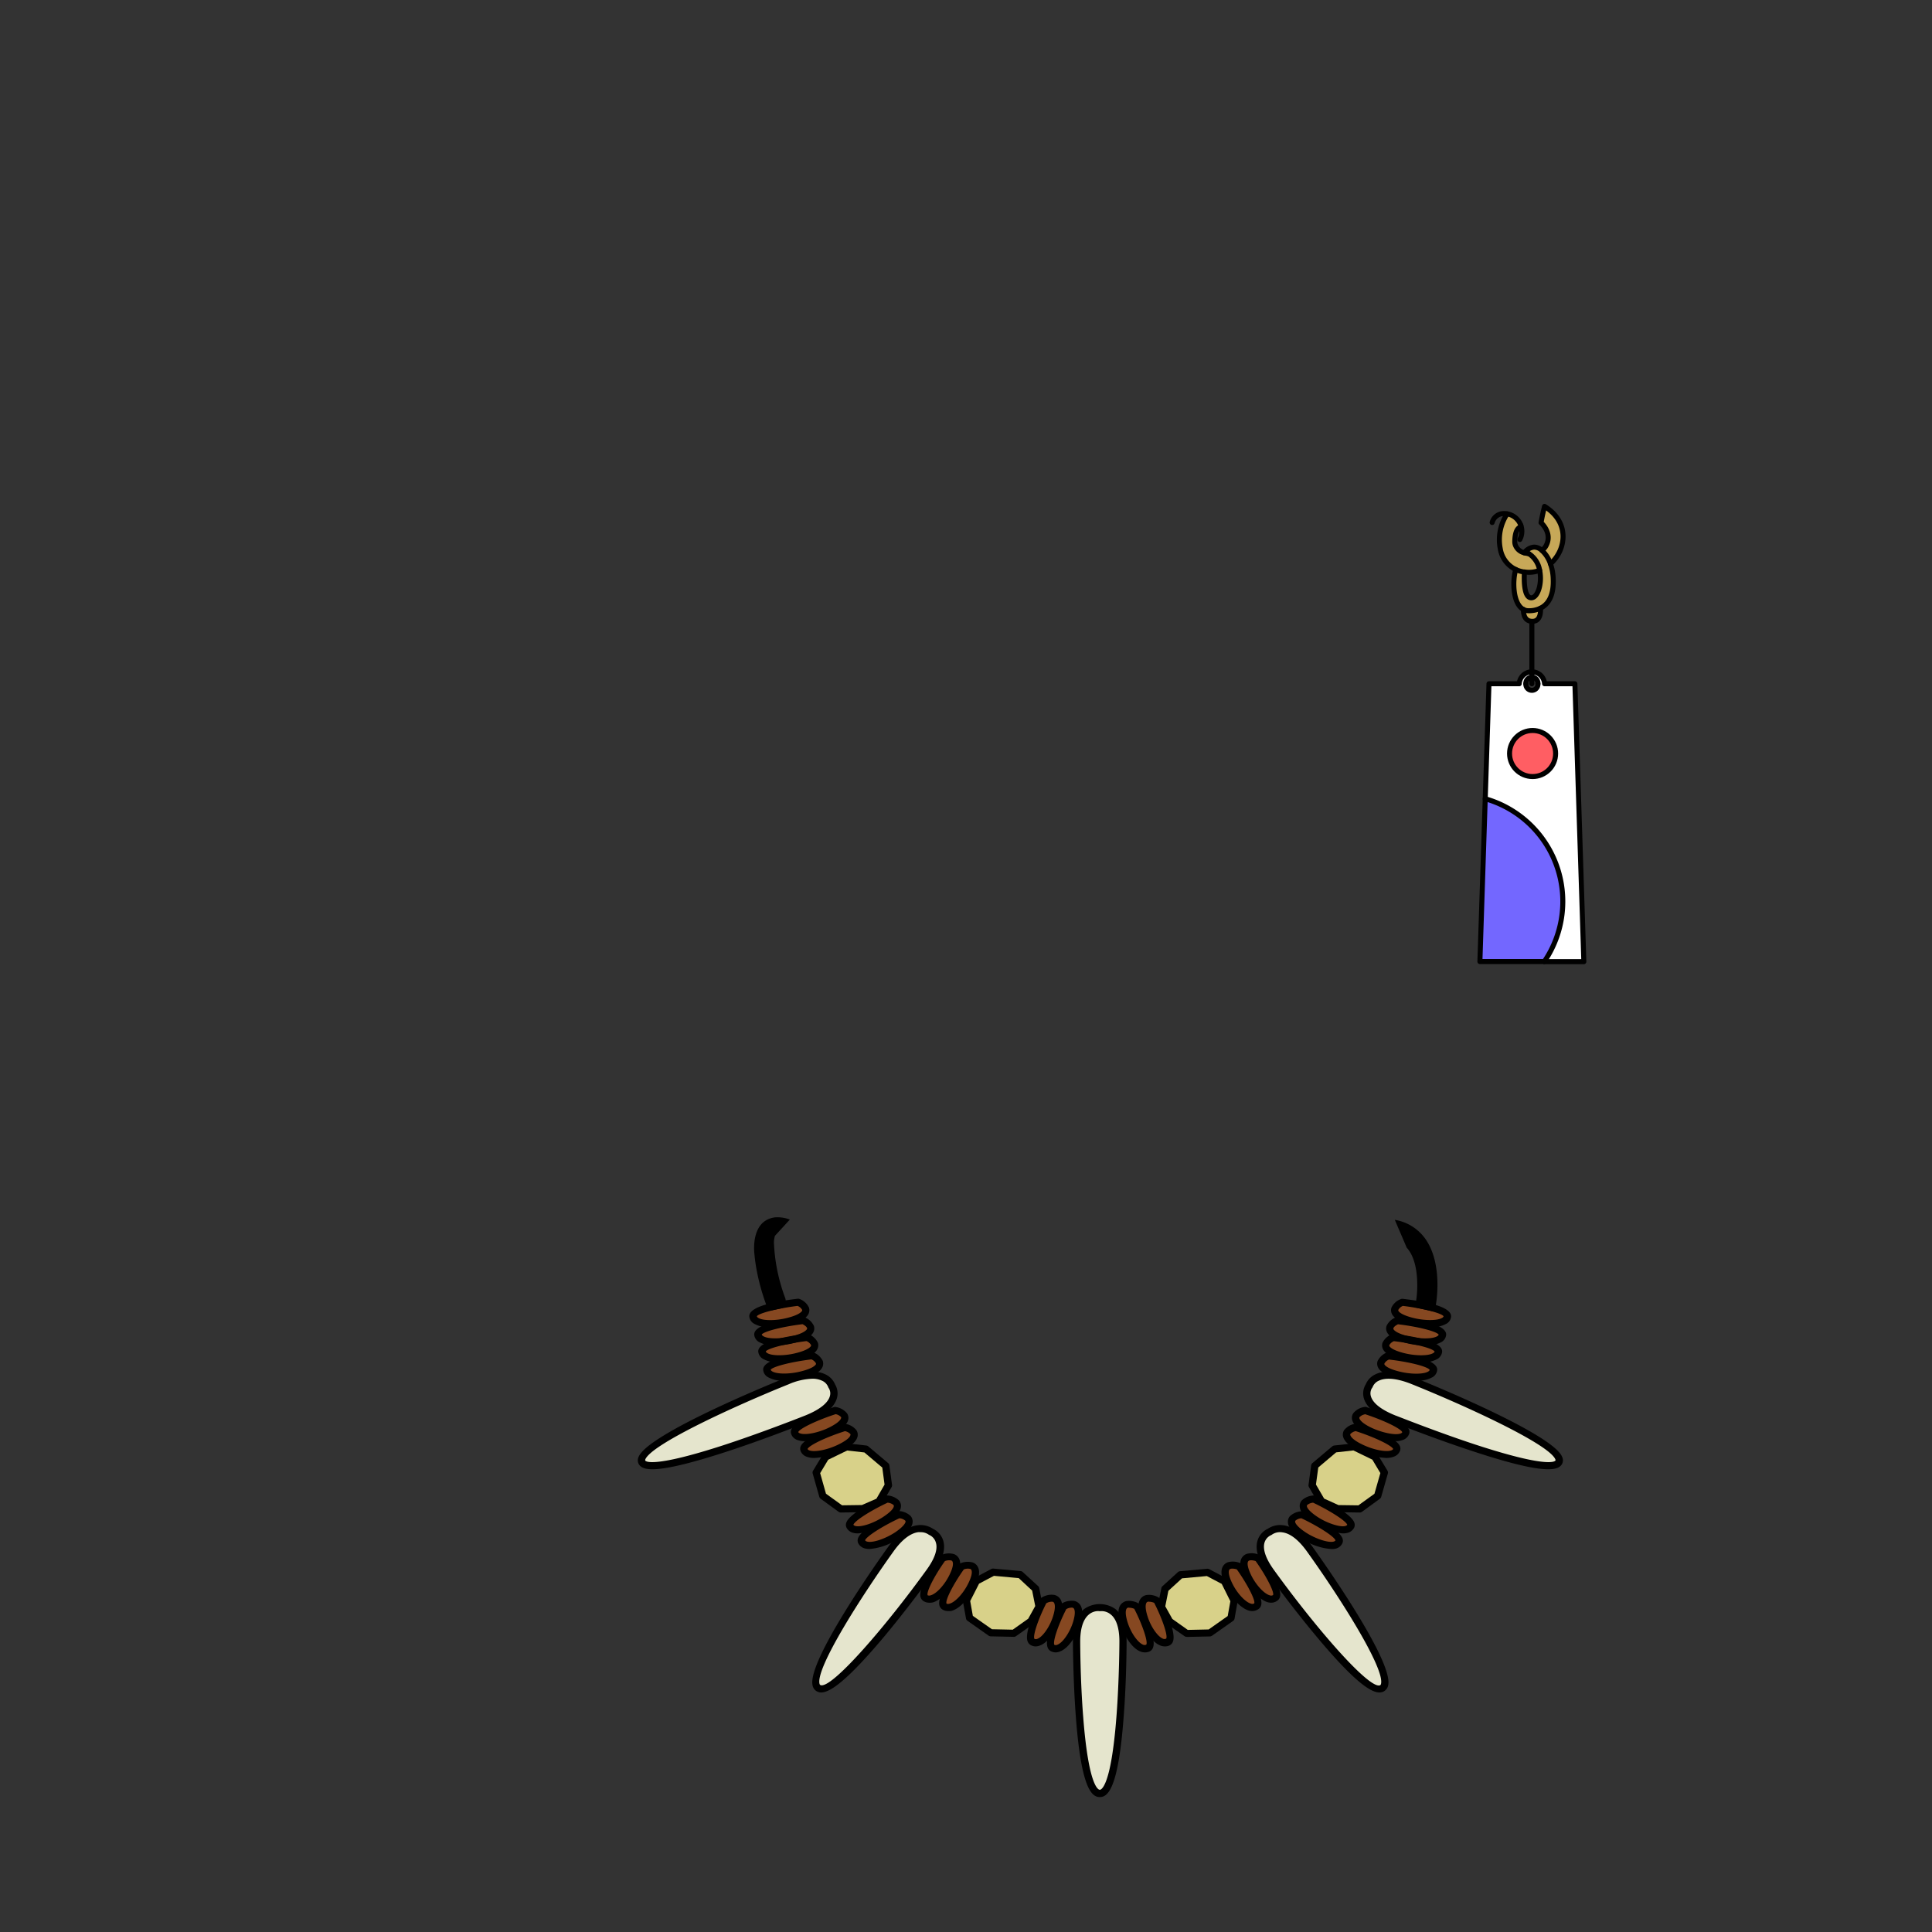 <svg id="jewelries" xmlns="http://www.w3.org/2000/svg" viewBox="0 0 432 432">
  <rect x="0" y="0" width="432" height="432" fill="#333333" stroke="none"/>
  <defs>
    <style>.BUNTAI_WOLF_JEWELRY_WOLF_JEWELRY_20_cls-1{fill:#d8d189;}.BUNTAI_WOLF_JEWELRY_WOLF_JEWELRY_20_cls-2{fill:#e5e5cd;}.BUNTAI_WOLF_JEWELRY_WOLF_JEWELRY_20_cls-3{fill:#864821;}.BUNTAI_WOLF_JEWELRY_WOLF_JEWELRY_20_cls-4{fill:#7367ff;}.BUNTAI_WOLF_JEWELRY_WOLF_JEWELRY_20_cls-5{fill:#ff5e63;}.BUNTAI_WOLF_JEWELRY_WOLF_JEWELRY_20_cls-6{fill:#fff;}.BUNTAI_WOLF_JEWELRY_WOLF_JEWELRY_20_cls-7{fill:none;stroke:#000;stroke-linecap:round;stroke-linejoin:round;stroke-width:1.12px;}.BUNTAI_WOLF_JEWELRY_WOLF_JEWELRY_20_cls-8{fill:#c7a858;}</style>
  </defs>
  <polygon class="BUNTAI_WOLF_JEWELRY_WOLF_JEWELRY_20_cls-1" points="228.1 352.12 222.03 351.57 218.25 353.55 216.09 357.89 216.78 361.78 221.51 365.11 226.71 365.23 230.54 362.51 232.34 359.27 231.54 355.27 228.1 352.12" />
  <polygon class="BUNTAI_WOLF_JEWELRY_WOLF_JEWELRY_20_cls-1" points="193.6 324.02 189.26 323.53 184.59 325.8 182.49 329.27 183.98 334.49 188.03 337.4 192.91 337.33 196.55 335.74 198.64 332.13 198.05 327.75 193.6 324.02" />
  <polygon class="BUNTAI_WOLF_JEWELRY_WOLF_JEWELRY_20_cls-1" points="270.02 351.57 263.95 352.12 260.5 355.27 259.7 359.27 261.5 362.51 265.34 365.23 270.53 365.11 275.26 361.78 275.96 357.89 273.8 353.55 270.02 351.57" />
  <polygon class="BUNTAI_WOLF_JEWELRY_WOLF_JEWELRY_20_cls-1" points="307.46 325.8 302.79 323.53 298.44 324.02 294 327.75 293.41 332.13 295.5 335.74 299.13 337.33 304.02 337.4 308.06 334.49 309.55 329.27 307.46 325.8" />
  <path class="BUNTAI_WOLF_JEWELRY_WOLF_JEWELRY_20_cls-2" d="M245.92,359.47s-5.19-.81-5.19,7.6c0,0,.05,34,5.19,34s5.2-34,5.2-34C251.12,358.66,245.92,359.47,245.92,359.47Z" />
  <path class="BUNTAI_WOLF_JEWELRY_WOLF_JEWELRY_20_cls-2" d="M208.15,342.53s-3.88-3.2-9,3.88c0,0-20.52,28.59-16.19,31.07s24.93-26.05,24.93-26.05C213,344.35,208.15,342.53,208.15,342.53Z" />
  <path class="BUNTAI_WOLF_JEWELRY_WOLF_JEWELRY_20_cls-2" d="M185.93,309.91s-1.3-4.57-9.89-1.13c0,0-34.64,14-32.53,18.15s36.79-9.67,36.79-9.67C188.89,313.81,185.93,309.91,185.93,309.91Z" />
  <path class="BUNTAI_WOLF_JEWELRY_WOLF_JEWELRY_20_cls-2" d="M283.9,342.53s-4.86,1.82.23,8.9c0,0,20.6,28.54,24.93,26.05s-16.19-31.07-16.19-31.07C287.78,339.33,283.9,342.53,283.9,342.53Z" />
  <path class="BUNTAI_WOLF_JEWELRY_WOLF_JEWELRY_20_cls-2" d="M316,308.78c-8.58-3.44-9.88,1.13-9.88,1.13s-3,3.9,5.63,7.35c0,0,34.68,13.87,36.79,9.67S316,308.78,316,308.78Z" />
  <path class="BUNTAI_WOLF_JEWELRY_WOLF_JEWELRY_20_cls-3" d="M213,348.2a3.49,3.49,0,0,0-2.26.22s-5.59,7.78-3.81,8.92,4.7-2,6.07-4.75S214,348.57,213,348.2Z" />
  <path class="BUNTAI_WOLF_JEWELRY_WOLF_JEWELRY_20_cls-3" d="M217.22,350.07a3.49,3.49,0,0,0-2.26.22s-5.59,7.78-3.81,8.92,4.7-2,6.07-4.75S218.18,350.44,217.22,350.07Z" />
  <path class="BUNTAI_WOLF_JEWELRY_WOLF_JEWELRY_20_cls-3" d="M235.55,357.41a3.49,3.49,0,0,0-2.21.48s-4.35,8.4-2.41,9.3,4.36-2.51,5.29-5.44S236.56,357.65,235.55,357.41Z" />
  <path class="BUNTAI_WOLF_JEWELRY_WOLF_JEWELRY_20_cls-3" d="M240,358.75a3.46,3.46,0,0,0-2.21.48s-4.35,8.4-2.41,9.3,4.35-2.51,5.29-5.44S241,359,240,358.75Z" />
  <path class="BUNTAI_WOLF_JEWELRY_WOLF_JEWELRY_20_cls-3" d="M188.74,316.44a3.33,3.33,0,0,0-2-1.06s-9.73,3.14-9.09,5,5.07,1,8.05-.47S189.25,317.25,188.74,316.44Z" />
  <path class="BUNTAI_WOLF_JEWELRY_WOLF_JEWELRY_20_cls-3" d="M190.81,320.21a3.36,3.36,0,0,0-1.95-1.06s-9.73,3.14-9.09,5,5.07,1,8-.47S191.32,321,190.81,320.21Z" />
  <path class="BUNTAI_WOLF_JEWELRY_WOLF_JEWELRY_20_cls-3" d="M200.37,336a3.43,3.43,0,0,0-2.09-.81s-9.16,4.29-8.24,6.07,5.17.37,7.9-1.45S201,336.75,200.37,336Z" />
  <path class="BUNTAI_WOLF_JEWELRY_WOLF_JEWELRY_20_cls-3" d="M200.91,338.68s-9.17,4.29-8.25,6.07,5.17.37,7.91-1.45,3.05-3.07,2.42-3.81A3.41,3.41,0,0,0,200.91,338.68Z" />
  <path class="BUNTAI_WOLF_JEWELRY_WOLF_JEWELRY_20_cls-3" d="M178.37,303.3c3.28-.85,4.06-1.92,3.76-2.82s-1.63-1.41-1.63-1.41-1.29.15-2.94.42c3.19-.84,4-1.9,3.67-2.78s-1.64-1.42-1.64-1.42-10.27,1.17-10.09,3.12c.13,1.53,2.92,1.86,5.69,1.53-2.48.54-4.87,1.3-4.79,2.25C170.58,304.14,175.1,304.15,178.37,303.3Z" />
  <path class="BUNTAI_WOLF_JEWELRY_WOLF_JEWELRY_20_cls-3" d="M183.23,304.57c-.3-.9-1.63-1.41-1.63-1.41s-10.27,1.17-10.1,3.12,4.7,2,8,1.1S183.53,305.46,183.23,304.57Z" />
  <path class="BUNTAI_WOLF_JEWELRY_WOLF_JEWELRY_20_cls-3" d="M176.37,295.44c3.27-.86,4.06-1.93,3.76-2.82s-1.64-1.41-1.64-1.41-10.27,1.17-10.09,3.12S173.1,296.29,176.37,295.44Z" />
  <path class="BUNTAI_WOLF_JEWELRY_WOLF_JEWELRY_20_cls-3" d="M279,348.2c-1,.37-1.38,1.6,0,4.39s4.28,5.88,6.07,4.75-3.81-8.92-3.81-8.92A3.49,3.49,0,0,0,279,348.2Z" />
  <path class="BUNTAI_WOLF_JEWELRY_WOLF_JEWELRY_20_cls-3" d="M274.83,350.07c-1,.37-1.37,1.6,0,4.39s4.28,5.88,6.07,4.75-3.81-8.92-3.81-8.92A3.49,3.49,0,0,0,274.83,350.07Z" />
  <path class="BUNTAI_WOLF_JEWELRY_WOLF_JEWELRY_20_cls-3" d="M256.49,357.41c-1,.24-1.6,1.41-.66,4.34s3.35,6.35,5.29,5.44-2.42-9.3-2.42-9.3A3.46,3.46,0,0,0,256.49,357.41Z" />
  <path class="BUNTAI_WOLF_JEWELRY_WOLF_JEWELRY_20_cls-3" d="M252,358.75c-1,.24-1.6,1.41-.67,4.34s3.35,6.35,5.29,5.44-2.41-9.3-2.41-9.3A3.46,3.46,0,0,0,252,358.75Z" />
  <path class="BUNTAI_WOLF_JEWELRY_WOLF_JEWELRY_20_cls-3" d="M305.25,315.38a3.32,3.32,0,0,0-1.94,1.06c-.51.81,0,2,3,3.48s7.41,2.34,8,.47S305.25,315.38,305.25,315.38Z" />
  <path class="BUNTAI_WOLF_JEWELRY_WOLF_JEWELRY_20_cls-3" d="M303.18,319.15a3.32,3.32,0,0,0-1.94,1.06c-.51.82,0,2,3,3.48s7.41,2.34,8,.47S303.18,319.15,303.18,319.15Z" />
  <path class="BUNTAI_WOLF_JEWELRY_WOLF_JEWELRY_20_cls-3" d="M293.76,335.19a3.41,3.41,0,0,0-2.08.81c-.63.75-.31,2,2.42,3.81s7,3.22,7.91,1.45S293.76,335.19,293.76,335.19Z" />
  <path class="BUNTAI_WOLF_JEWELRY_WOLF_JEWELRY_20_cls-3" d="M291.14,338.68a3.41,3.41,0,0,0-2.08.81c-.64.74-.31,2,2.42,3.81s7,3.22,7.9,1.45S291.14,338.68,291.14,338.68Z" />
  <path class="BUNTAI_WOLF_JEWELRY_WOLF_JEWELRY_20_cls-3" d="M310.45,303.16s-1.33.51-1.64,1.41.49,2,3.76,2.81,7.8.85,8-1.1S310.45,303.16,310.45,303.16Z" />
  <path class="BUNTAI_WOLF_JEWELRY_WOLF_JEWELRY_20_cls-3" d="M313.56,291.21s-1.34.52-1.64,1.41.49,2,3.76,2.82,7.8.84,8-1.11S313.56,291.21,313.56,291.21Z" />
  <path class="BUNTAI_WOLF_JEWELRY_WOLF_JEWELRY_20_cls-3" d="M312.46,295.29s-1.34.52-1.64,1.42.48,1.94,3.66,2.78c-1.64-.27-2.93-.42-2.93-.42s-1.33.52-1.64,1.41.49,2,3.76,2.82,7.8.84,8-1.11c.09-.95-2.31-1.71-4.78-2.25,2.77.33,5.56,0,5.69-1.53C322.72,296.46,312.46,295.29,312.46,295.29Z" />
  <path d="M245.92,401.83c-1.85,0-4.13-2-5.34-17.71-.65-8.43-.67-17-.67-17.05,0-3.45.84-5.9,2.5-7.28a6.06,6.06,0,0,1,7,0c1.66,1.38,2.5,3.83,2.5,7.28,0,.09,0,8.62-.67,17C250.05,399.82,247.77,401.83,245.92,401.83Zm-.37-41.59a3.27,3.27,0,0,0-2.1.79c-1.25,1.05-1.91,3.14-1.91,6,0,.09,0,8.57.67,16.93,1.22,15.79,3.46,16.24,3.71,16.24s2.49-.45,3.71-16.24c.65-8.36.67-16.84.67-16.93,0-2.9-.66-5-1.9-6a3.2,3.2,0,0,0-2.36-.77h-.24A1.91,1.91,0,0,0,245.55,360.24Z" />
  <path d="M183.61,378.44a2.05,2.05,0,0,1-1-.27,1.94,1.94,0,0,1-.92-1.33c-1.22-5.48,15-28.31,16.86-30.89,2.13-3,4.36-4.61,6.62-4.9a5,5,0,0,1,3.44.79,4.33,4.33,0,0,1,2.28,2.59c.62,2-.14,4.51-2.26,7.46-.06.07-5.24,7.24-10.88,14C189.13,376.17,185.49,378.44,183.61,378.44Zm22.2-35.84a3.08,3.08,0,0,0-.51,0c-1.75.24-3.64,1.7-5.45,4.22-7.12,9.92-17.42,26-16.61,29.64a.5.5,0,0,0,.16.3.75.75,0,0,0,.35.08c2.88,0,14.18-13,23.5-25.91,1.78-2.48,2.49-4.57,2-6.05a2.63,2.63,0,0,0-1.44-1.65.8.8,0,0,1-.22-.13A3.07,3.07,0,0,0,205.81,342.6Z" />
  <path d="M145.88,328.53c-2,0-2.76-.56-3.1-1.25a1.76,1.76,0,0,1,0-1.49c2-5.14,29.82-16.47,33-17.74,3.72-1.5,6.66-1.75,8.74-.76a4.28,4.28,0,0,1,2.2,2.26,3.86,3.86,0,0,1,.41,3.1c-.59,2.06-2.76,3.86-6.47,5.34-.09,0-8.8,3.52-17.65,6.43C153.58,327.51,148.58,328.53,145.88,328.53Zm35.7-20.24a14.3,14.3,0,0,0-5.22,1.23c-12.17,4.9-30.76,13.43-32.08,16.84a.4.4,0,0,0,0,.22c0,.08,1.2,1.93,18.19-3.66,8.8-2.91,17.47-6.37,17.56-6.4,4-1.61,5.21-3.22,5.52-4.3a2.21,2.21,0,0,0-.24-1.84.85.85,0,0,1-.13-.25,2.57,2.57,0,0,0-1.44-1.43A4.89,4.89,0,0,0,181.58,308.29Z" />
  <path d="M226.71,366h0l-5.19-.11a.9.9,0,0,1-.46-.15l-4.74-3.34a.76.76,0,0,1-.32-.51l-.7-3.88a.82.82,0,0,1,.07-.49l2.16-4.34a.79.79,0,0,1,.35-.35l3.78-2a.77.77,0,0,1,.47-.09l6.06.55a.81.81,0,0,1,.49.21l3.44,3.15a.78.78,0,0,1,.25.43l.79,4a.75.75,0,0,1-.08.53l-1.8,3.24a.78.78,0,0,1-.24.27l-3.83,2.71A.83.83,0,0,1,226.71,366Zm-4.92-1.7,4.66.1,3.46-2.45,1.57-2.83-.69-3.46-3-2.79-5.54-.51-3.33,1.75L216.94,358l.59,3.31Z" />
  <path d="M188,338.2a.84.84,0,0,1-.49-.16l-4-2.91a.83.83,0,0,1-.31-.43l-1.48-5.22a.79.79,0,0,1,.08-.62l2.09-3.46a.85.85,0,0,1,.34-.31l4.67-2.27a.81.81,0,0,1,.46-.08l4.35.48a.91.91,0,0,1,.44.19l4.44,3.74a.84.84,0,0,1,.28.5l.59,4.38a.77.77,0,0,1-.1.49l-2.09,3.61a.77.77,0,0,1-.38.33l-3.63,1.6a.88.88,0,0,1-.32.07l-4.89.07ZM184.69,334l3.6,2.59,4.44-.06,3.24-1.42,1.82-3.15-.51-3.81-4-3.38-3.85-.43-4.24,2.06-1.8,3Z" />
  <path d="M308.44,378.44c-1.88,0-5.53-2.27-14.1-12.55-5.65-6.76-10.83-13.93-10.88-14-2.12-2.95-2.89-5.46-2.26-7.46a4.3,4.3,0,0,1,2.28-2.59,4.94,4.94,0,0,1,3.43-.79c2.27.29,4.5,1.93,6.63,4.9,1.85,2.58,18.08,25.41,16.86,30.89a2,2,0,0,1-.93,1.33A2,2,0,0,1,308.44,378.44ZM284.2,343.27a2.66,2.66,0,0,0-1.45,1.65c-.44,1.48.27,3.57,2.05,6.05,9.74,13.49,21.65,27.1,23.84,25.83,0,0,.11-.07.16-.3.81-3.64-9.48-19.72-16.6-29.64-1.82-2.52-3.7-4-5.45-4.22a3.18,3.18,0,0,0-2.33.5A.8.8,0,0,1,284.2,343.27Zm-.3-.74h0Z" />
  <path d="M346.17,328.53c-2.71,0-7.7-1-17.08-4.11-8.85-2.91-17.57-6.39-17.65-6.43-3.71-1.48-5.89-3.28-6.48-5.34a3.86,3.86,0,0,1,.42-3.1,4.28,4.28,0,0,1,2.2-2.26c2.07-1,5-.74,8.73.76,3.17,1.27,31,12.6,33,17.74a1.76,1.76,0,0,1,0,1.49C348.93,328,348.18,328.53,346.17,328.53Zm-39.39-18.16a2.24,2.24,0,0,0-.23,1.89c.32,1.06,1.53,2.67,5.51,4.26.08,0,8.75,3.49,17.56,6.4,17,5.59,18.14,3.74,18.18,3.66s0-.18,0-.22c-1.32-3.41-19.91-11.94-32.08-16.84-4-1.62-6.22-1.34-7.35-.82a2.6,2.6,0,0,0-1.44,1.43A.77.77,0,0,1,306.78,310.37Zm-.66-.46h0Z" />
  <path d="M265.34,366a.81.81,0,0,1-.48-.15L261,363.16a.75.75,0,0,1-.23-.27l-1.8-3.24a.81.81,0,0,1-.09-.53l.8-4a.77.77,0,0,1,.24-.43l3.45-3.15a.78.78,0,0,1,.48-.21l6.07-.55a.74.74,0,0,1,.46.09l3.79,2a.72.72,0,0,1,.34.35l2.16,4.34a.75.75,0,0,1,.07.49l-.69,3.88a.77.77,0,0,1-.33.51L271,365.76a.9.9,0,0,1-.46.15l-5.19.11Zm-3.2-4,3.45,2.45,4.67-.1,4.26-3,.59-3.31-1.93-3.88-3.33-1.75-5.55.51-3.05,2.79-.69,3.46Z" />
  <path d="M304,338.2h0l-4.89-.07a.88.88,0,0,1-.32-.07l-3.64-1.6a.75.75,0,0,1-.37-.33l-2.09-3.61a.71.71,0,0,1-.1-.49l.59-4.38a.84.84,0,0,1,.28-.5l4.44-3.74a.87.87,0,0,1,.44-.19l4.35-.48a.79.79,0,0,1,.45.08l4.68,2.27a.82.82,0,0,1,.33.31l2.1,3.46a.79.79,0,0,1,.08.62l-1.49,5.22a.81.81,0,0,1-.3.43l-4,2.91A.84.84,0,0,1,304,338.2Zm-4.71-1.66,4.45.06,3.59-2.59,1.32-4.63-1.79-3-4.24-2.06-3.85.43-4,3.38-.52,3.81,1.83,3.15Z" />
  <path d="M207.78,358.37a2.36,2.36,0,0,1-1.29-.37,1.55,1.55,0,0,1-.68-1c-.45-2.29,3.48-7.91,4.27-9a.73.73,0,0,1,.33-.27,4.26,4.26,0,0,1,2.9-.23,2.07,2.07,0,0,1,1.21,1.18c.41,1,.15,2.41-.77,4.29-1.07,2.18-3.16,4.78-5.19,5.34A3.09,3.09,0,0,1,207.78,358.37Zm3.5-9.3c-2.41,3.39-4.2,6.94-3.85,7.64a.92.92,0,0,0,.69,0c1.26-.34,3.08-2.31,4.15-4.49,1-2,.84-2.76.73-3a.44.44,0,0,0-.29-.29A2.43,2.43,0,0,0,211.28,349.07Z" />
  <path d="M212,360.24a2.44,2.44,0,0,1-1.29-.36,1.6,1.6,0,0,1-.68-1c-.45-2.29,3.48-7.91,4.27-9a.73.73,0,0,1,.33-.27,4.26,4.26,0,0,1,2.9-.23,2.07,2.07,0,0,1,1.21,1.18c.41,1,.15,2.41-.77,4.29-1.08,2.18-3.16,4.78-5.19,5.34A3.09,3.09,0,0,1,212,360.24Zm3.5-9.3c-2.41,3.4-4.2,6.94-3.85,7.64a.92.92,0,0,0,.69,0c1.26-.34,3.08-2.31,4.15-4.49,1-2,.83-2.76.73-3a.45.45,0,0,0-.29-.28A2.39,2.39,0,0,0,215.49,350.94Z" />
  <path d="M231.59,368.14a2.37,2.37,0,0,1-1-.23,1.58,1.58,0,0,1-.83-.94c-.77-2.23,2.25-8.25,2.87-9.44a.72.72,0,0,1,.29-.31,4.17,4.17,0,0,1,2.84-.59,2.17,2.17,0,0,1,1.38,1c.54.94.5,2.35-.13,4.33-.72,2.27-2.38,5.1-4.31,5.91A2.77,2.77,0,0,1,231.59,368.14Zm2.37-9.67c-1.84,3.62-3.1,7.41-2.64,8a.89.89,0,0,0,.72-.06c1.18-.5,2.68-2.67,3.4-4.93.66-2.05.4-2.83.26-3.07a.5.5,0,0,0-.35-.26A2.35,2.35,0,0,0,234,358.47Z" />
  <path d="M236.05,369.48a2.45,2.45,0,0,1-1-.23,1.54,1.54,0,0,1-.82-.94c-.78-2.23,2.25-8.25,2.86-9.44a1,1,0,0,1,.29-.31,4.35,4.35,0,0,1,2.85-.59,2.19,2.19,0,0,1,1.38,1c.54.94.49,2.36-.13,4.33-.73,2.27-2.39,5.1-4.32,5.91A2.69,2.69,0,0,1,236.05,369.48Zm2.37-9.67c-1.85,3.62-3.1,7.41-2.64,8a.93.93,0,0,0,.71-.07c1.19-.5,2.68-2.67,3.41-4.93.65-2.05.4-2.83.26-3.07a.52.52,0,0,0-.35-.26A2.34,2.34,0,0,0,238.42,359.81Z" />
  <path d="M180,322.25a4.78,4.78,0,0,1-1.76-.28,2.19,2.19,0,0,1-1.33-1.33,1.4,1.4,0,0,1,.11-1.14c1.06-2.07,8.1-4.42,9.5-4.88a.77.77,0,0,1,.4,0,4,4,0,0,1,2.49,1.42,1.85,1.85,0,0,1,.22,1.55c-.31,1-1.46,2-3.53,3.06A15.11,15.11,0,0,1,180,322.25Zm-1.52-2.05a.65.65,0,0,0,.38.29c1.18.47,4.1-.1,6.51-1.28,2.25-1.11,2.63-1.87,2.69-2.07a.31.31,0,0,0,0-.28,2.24,2.24,0,0,0-1.2-.65C182.67,317.57,178.86,319.4,178.5,320.2Z" />
  <path d="M182.09,326a4.78,4.78,0,0,1-1.76-.29,2.17,2.17,0,0,1-1.33-1.32,1.43,1.43,0,0,1,.1-1.14c1.07-2.07,8.11-4.43,9.51-4.88a.65.65,0,0,1,.39,0,4,4,0,0,1,2.5,1.43,1.86,1.86,0,0,1,.22,1.54c-.31,1.05-1.46,2.05-3.53,3.06A15.12,15.12,0,0,1,182.09,326ZM180.57,324a.69.69,0,0,0,.38.3c1.18.47,4.1-.11,6.5-1.29s2.63-1.87,2.69-2.07a.28.28,0,0,0,0-.28,2.24,2.24,0,0,0-1.2-.65C184.74,321.34,180.92,323.17,180.57,324Z" />
  <path d="M191.84,342.87a3.85,3.85,0,0,1-1-.11,2.3,2.3,0,0,1-1.54-1.14,1.42,1.42,0,0,1-.06-1.16c.76-2.19,7.36-5.37,8.68-6a.88.88,0,0,1,.39-.08A4.14,4.14,0,0,1,201,335.5a1.87,1.87,0,0,1,.44,1.52c-.16,1.07-1.15,2.2-3,3.45A13.49,13.49,0,0,1,191.84,342.87Zm-1-1.92a.72.72,0,0,0,.45.27c1.25.31,4.05-.61,6.23-2.06s2.31-2.15,2.34-2.36a.34.34,0,0,0-.08-.29,2.39,2.39,0,0,0-1.31-.51C194.52,337.86,191,340.12,190.8,341Z" />
  <path d="M194.46,346.36a3.9,3.9,0,0,1-1-.11,2.3,2.3,0,0,1-1.54-1.14,1.46,1.46,0,0,1-.06-1.16c.76-2.19,7.37-5.38,8.68-6a.78.78,0,0,1,.4-.08,4.15,4.15,0,0,1,2.67,1.1,1.9,1.9,0,0,1,.44,1.53c-.15,1.07-1.15,2.2-3,3.45A13.66,13.66,0,0,1,194.46,346.36Zm-1-1.92a.75.75,0,0,0,.46.27c1.25.31,4-.62,6.23-2.07,2-1.36,2.3-2.15,2.33-2.36a.3.3,0,0,0-.08-.28,2.29,2.29,0,0,0-1.3-.51C197.15,341.34,193.66,343.61,193.42,344.44Z" />
  <path d="M174.24,304.64a6.8,6.8,0,0,1-3.69-.82,2.11,2.11,0,0,1-1-1.56c-.2-2.25,5.77-3.41,10.81-4a.79.79,0,0,1,.4.05,3.82,3.82,0,0,1,2.11,1.9,1.87,1.87,0,0,1-.15,1.53c-.53,1-1.9,1.72-4.18,2.31A18.1,18.1,0,0,1,174.24,304.64Zm-3-2.46a.54.54,0,0,0,.26.33c1,.7,4,.71,6.67,0,2.44-.64,3-1.28,3.16-1.53a.31.31,0,0,0,0-.27,2.1,2.1,0,0,0-1-.84C175.92,300.41,171.74,301.46,171.23,302.18Z" />
  <path d="M175.34,308.73a6.8,6.8,0,0,1-3.69-.83,2.07,2.07,0,0,1-1-1.56c-.2-2.24,5.77-3.4,10.81-4a1.1,1.1,0,0,1,.4.05,3.85,3.85,0,0,1,2.11,1.91,1.87,1.87,0,0,1-.15,1.53c-.53,1-1.9,1.71-4.18,2.3A17.62,17.62,0,0,1,175.34,308.73Zm-3-2.46a.57.57,0,0,0,.26.33c1,.7,4,.71,6.67,0,2.44-.63,3-1.28,3.16-1.52a.31.31,0,0,0,0-.27,2.06,2.06,0,0,0-1-.85C177,304.5,172.84,305.55,172.33,306.27Z" />
  <path d="M172.24,296.78a6.78,6.78,0,0,1-3.69-.83,2.08,2.08,0,0,1-1-1.55c-.2-2.25,5.77-3.41,10.81-4a.77.77,0,0,1,.4.05,3.72,3.72,0,0,1,2.11,1.9,1.83,1.83,0,0,1-.14,1.53c-.54,1-1.9,1.71-4.18,2.3A17.68,17.68,0,0,1,172.24,296.78Zm-3-2.46a.56.56,0,0,0,.27.33c1,.7,4,.71,6.67,0,2.44-.64,3-1.28,3.16-1.53a.3.3,0,0,0,0-.27,2.12,2.12,0,0,0-1-.85C173.92,292.55,169.73,293.6,169.22,294.32Z" />
  <path d="M173.34,300.86a6.78,6.78,0,0,1-3.69-.82,2.1,2.1,0,0,1-1-1.56c-.2-2.25,5.77-3.4,10.81-4a.77.77,0,0,1,.4.05,3.78,3.78,0,0,1,2.11,1.91,1.81,1.81,0,0,1-.14,1.52c-.54,1-1.9,1.72-4.18,2.31A17.68,17.68,0,0,1,173.34,300.86Zm-3-2.46a.51.51,0,0,0,.27.33c1,.7,4,.71,6.67,0,2.44-.63,3-1.28,3.16-1.53a.3.3,0,0,0,0-.27c-.1-.31-.6-.65-1-.84C175,296.63,170.83,297.69,170.32,298.4Z" />
  <path d="M284.26,358.37a3,3,0,0,1-.77-.1c-2-.56-4.12-3.16-5.19-5.34-.93-1.88-1.18-3.29-.78-4.29a2.12,2.12,0,0,1,1.22-1.18,4.28,4.28,0,0,1,2.9.23.79.79,0,0,1,.33.27c.79,1.1,4.72,6.72,4.26,9a1.49,1.49,0,0,1-.68,1A2.31,2.31,0,0,1,284.26,358.37Zm-4.5-9.49a1.37,1.37,0,0,0-.42.06.48.48,0,0,0-.3.29c-.1.25-.23,1,.73,3,1.07,2.18,2.9,4.15,4.16,4.49a.83.83,0,0,0,.73-.06c.31-.66-1.48-4.2-3.89-7.6A3.3,3.3,0,0,0,279.76,348.88Z" />
  <path d="M280.05,360.24a3,3,0,0,1-.77-.1c-2-.56-4.12-3.16-5.19-5.34-.93-1.88-1.18-3.29-.78-4.29a2.12,2.12,0,0,1,1.22-1.18,4.26,4.26,0,0,1,2.9.23.79.79,0,0,1,.33.27c.79,1.1,4.72,6.72,4.26,9a1.54,1.54,0,0,1-.68,1A2.39,2.39,0,0,1,280.05,360.24Zm-4.5-9.49a1.12,1.12,0,0,0-.42.06.49.49,0,0,0-.3.28c-.1.26-.23,1.06.73,3,1.07,2.18,2.9,4.15,4.16,4.49a.83.83,0,0,0,.73-.06c.31-.66-1.48-4.2-3.89-7.6A3.24,3.24,0,0,0,275.55,350.75Z" />
  <path d="M260.45,368.14a2.72,2.72,0,0,1-1.09-.24c-1.93-.81-3.59-3.64-4.31-5.91-.63-2-.67-3.39-.13-4.33a2.15,2.15,0,0,1,1.37-1,4.21,4.21,0,0,1,2.85.59.86.86,0,0,1,.29.31c.62,1.19,3.64,7.21,2.86,9.44a1.54,1.54,0,0,1-.82.94A2.41,2.41,0,0,1,260.45,368.14Zm-3.51-10a1,1,0,0,0-.25,0,.52.52,0,0,0-.35.26c-.14.24-.39,1,.27,3.07.72,2.26,2.21,4.43,3.4,4.93a.86.86,0,0,0,.75,0c.42-.6-.83-4.39-2.68-8A2.82,2.82,0,0,0,256.94,358.15Z" />
  <path d="M256,369.48a2.77,2.77,0,0,1-1.1-.24c-1.92-.81-3.58-3.64-4.31-5.91-.63-2-.67-3.39-.13-4.33a2.17,2.17,0,0,1,1.38-1,4.21,4.21,0,0,1,2.84.59.89.89,0,0,1,.3.31c.61,1.19,3.64,7.21,2.86,9.44a1.54,1.54,0,0,1-.82.94A2.45,2.45,0,0,1,256,369.48Zm-3.52-10a.93.93,0,0,0-.24,0,.5.5,0,0,0-.35.26c-.14.24-.39,1,.26,3.07.72,2.26,2.22,4.43,3.41,4.93a.86.86,0,0,0,.75,0c.42-.6-.83-4.39-2.68-8A2.87,2.87,0,0,0,252.48,359.49Z" />
  <path d="M312,322.25a15.2,15.2,0,0,1-6.11-1.62c-2.06-1-3.22-2-3.52-3.06a1.88,1.88,0,0,1,.21-1.55,4,4,0,0,1,2.5-1.42.77.77,0,0,1,.4,0c1.4.46,8.44,2.81,9.5,4.88a1.4,1.4,0,0,1,.11,1.14,2.24,2.24,0,0,1-1.33,1.33A4.78,4.78,0,0,1,312,322.25Zm-6.82-6a2.2,2.2,0,0,0-1.2.65.31.31,0,0,0,0,.28c.06.2.43,1,2.69,2.07s5.32,1.75,6.51,1.28a.62.62,0,0,0,.37-.29C313.19,319.4,309.38,317.57,305.21,316.21Z" />
  <path d="M310,326a15.26,15.26,0,0,1-6.13-1.62c-2.07-1-3.23-2-3.53-3.06a1.85,1.85,0,0,1,.21-1.54,4,4,0,0,1,2.5-1.43.77.77,0,0,1,.4,0c1.4.45,8.44,2.81,9.5,4.88a1.4,1.4,0,0,1,.11,1.14,2.22,2.22,0,0,1-1.33,1.32A4.75,4.75,0,0,1,310,326Zm-6.85-6a2.24,2.24,0,0,0-1.2.65.31.31,0,0,0,0,.28c.06.2.43,1,2.69,2.07,2.41,1.18,5.32,1.76,6.51,1.29a.66.66,0,0,0,.37-.3C311.12,323.17,307.31,321.34,303.14,320Z" />
  <path d="M300.21,342.87a13.56,13.56,0,0,1-6.57-2.4c-1.88-1.25-2.88-2.38-3-3.45a1.87,1.87,0,0,1,.44-1.52,4.12,4.12,0,0,1,2.67-1.11.9.9,0,0,1,.4.08c1.31.62,7.92,3.8,8.68,6a1.46,1.46,0,0,1-.06,1.16,2.3,2.3,0,0,1-1.54,1.14A3.9,3.9,0,0,1,300.21,342.87Zm-6.6-6.87a2.36,2.36,0,0,0-1.3.51.31.31,0,0,0-.08.29c0,.21.29,1,2.33,2.36s5,2.38,6.23,2.06a.75.75,0,0,0,.46-.27C301,340.12,297.52,337.86,293.61,336Z" />
  <path d="M297.59,346.36A13.63,13.63,0,0,1,291,344c-1.89-1.25-2.88-2.38-3-3.45a1.9,1.9,0,0,1,.43-1.53,4.17,4.17,0,0,1,2.68-1.1.82.82,0,0,1,.4.08c1.31.61,7.91,3.8,8.67,6a1.42,1.42,0,0,1-.06,1.16,2.26,2.26,0,0,1-1.53,1.14A4,4,0,0,1,297.59,346.36Zm-6.6-6.87a2.34,2.34,0,0,0-1.31.51.36.36,0,0,0-.08.28c0,.21.29,1,2.34,2.36s5,2.38,6.23,2.07a.72.72,0,0,0,.45-.27C298.39,343.61,294.9,341.34,291,339.49Z" />
  <path d="M317.8,304.64a18.17,18.17,0,0,1-4.34-.57c-2.28-.59-3.64-1.35-4.18-2.31a1.86,1.86,0,0,1-.14-1.53,3.82,3.82,0,0,1,2.11-1.9.77.77,0,0,1,.4-.05c5,.57,11,1.73,10.81,4a2.12,2.12,0,0,1-1,1.56A6.78,6.78,0,0,1,317.8,304.64Zm-6.12-4.75a2.1,2.1,0,0,0-1,.84.3.3,0,0,0,0,.27c.14.25.72.89,3.16,1.53,2.66.69,5.65.68,6.67,0a.53.53,0,0,0,.27-.33C320.31,301.46,316.12,300.41,311.68,299.89Z" />
  <path d="M316.7,308.73a17.68,17.68,0,0,1-4.34-.58c-2.28-.59-3.64-1.34-4.18-2.3a1.87,1.87,0,0,1-.14-1.53,3.85,3.85,0,0,1,2.11-1.91,1,1,0,0,1,.4-.05c5,.58,11,1.74,10.81,4a2.08,2.08,0,0,1-1,1.56A6.78,6.78,0,0,1,316.7,308.73ZM310.58,304a2.06,2.06,0,0,0-1,.85.3.3,0,0,0,0,.27c.14.24.72.89,3.16,1.52,2.66.69,5.65.69,6.67,0a.56.56,0,0,0,.27-.33C319.21,305.55,315,304.5,310.58,304Z" />
  <path d="M319.81,296.78a17.62,17.62,0,0,1-4.34-.58c-2.28-.59-3.64-1.34-4.18-2.3a1.87,1.87,0,0,1-.15-1.53,3.78,3.78,0,0,1,2.11-1.9.79.79,0,0,1,.4-.05c5,.57,11,1.73,10.81,4a2,2,0,0,1-1,1.55A6.8,6.8,0,0,1,319.81,296.78ZM313.69,292a2.07,2.07,0,0,0-1,.85.3.3,0,0,0,0,.27c.14.25.72.89,3.16,1.53,2.66.69,5.65.68,6.67,0a.6.6,0,0,0,.27-.33C322.31,293.6,318.13,292.55,313.69,292Z" />
  <path d="M318.71,300.86a17.61,17.61,0,0,1-4.34-.57c-2.28-.59-3.64-1.35-4.18-2.31a1.85,1.85,0,0,1-.15-1.52,3.79,3.79,0,0,1,2.12-1.91.74.74,0,0,1,.39-.05c5.05.58,11,1.73,10.81,4a2.06,2.06,0,0,1-1,1.56A6.8,6.8,0,0,1,318.71,300.86Zm-6.12-4.75c-.39.19-.89.53-1,.84a.3.3,0,0,0,0,.27c.14.25.72.9,3.16,1.53,2.66.69,5.65.68,6.67,0a.54.54,0,0,0,.27-.33C321.21,297.69,317,296.63,312.59,296.11Z" />
  <path d="M321.06,291.8a2.68,2.68,0,0,1-.06.37,1.51,1.51,0,0,1-.13.41,1.76,1.76,0,0,1-.41.65l0,0-3.77-.83a1.86,1.86,0,0,1-.12-.81,1.27,1.27,0,0,1,0-.28q0-.24.09-.54a23.33,23.33,0,0,0,.24-2.93c0-.17,0-.36,0-.54,0-2.75-.46-6.05-2.18-8.12a1.29,1.29,0,0,0-.16-.17l-2.68-6.25a10.4,10.4,0,0,1,6.38,3.66C322.44,281.53,321.38,289.92,321.06,291.8Z" />
  <path d="M176.61,272.7a7.63,7.63,0,0,0-3.36-.49c-5.13.69-4.62,7-4.62,7.53v0a40.19,40.19,0,0,0,.74,5.17,47.92,47.92,0,0,0,1.93,6.75s0,.05,0,.06a2.06,2.06,0,0,0,.42.66,2.22,2.22,0,0,0,.87.61l2.46-.52a1.93,1.93,0,0,0,.53-.89,2,2,0,0,0,.1-.84,2.46,2.46,0,0,0-.13-.57,40,40,0,0,1-2.5-12.31,5.67,5.67,0,0,1,.23-1.53Z" />
  <path class="BUNTAI_WOLF_JEWELRY_WOLF_JEWELRY_20_cls-4" d="M332.1,178.63,330.91,215h14.41a23.89,23.89,0,0,0-13.22-36.4Z" />
  <circle class="BUNTAI_WOLF_JEWELRY_WOLF_JEWELRY_20_cls-5" cx="342.69" cy="168.49" r="5.15" />
  <path class="BUNTAI_WOLF_JEWELRY_WOLF_JEWELRY_20_cls-6" d="M342.53,154.24a1.34,1.34,0,0,0,1.35-1.35h0a1.35,1.35,0,1,0-2.69,0h0A1.34,1.34,0,0,0,342.53,154.24Zm0-4.18a2.84,2.84,0,0,1,2.84,2.83h6.78l2,62.14h-8.85a23.89,23.89,0,0,0-13.22-36.4l.84-25.74h6.76A2.83,2.83,0,0,1,342.53,150.06Zm.16,23.58a5.15,5.15,0,1,0-5.15-5.15A5.14,5.14,0,0,0,342.69,173.64Z" />
  <polyline class="BUNTAI_WOLF_JEWELRY_WOLF_JEWELRY_20_cls-7" points="342.53 138.78 342.53 150.06 342.53 151.54 342.53 152.89" />
  <path class="BUNTAI_WOLF_JEWELRY_WOLF_JEWELRY_20_cls-7" d="M332.1,178.63l.84-25.74h6.76a2.84,2.84,0,0,1,5.67,0h6.78l2,62.14h-8.85" />
  <path class="BUNTAI_WOLF_JEWELRY_WOLF_JEWELRY_20_cls-7" d="M343.88,152.89a1.35,1.35,0,1,0-2.69,0" />
  <path class="BUNTAI_WOLF_JEWELRY_WOLF_JEWELRY_20_cls-7" d="M343.88,152.89h0a1.35,1.35,0,1,1-2.69,0h0" />
  <path class="BUNTAI_WOLF_JEWELRY_WOLF_JEWELRY_20_cls-7" d="M332.1,178.63h0L330.91,215h14.41a23.89,23.89,0,0,0-13.22-36.4Z" />
  <circle class="BUNTAI_WOLF_JEWELRY_WOLF_JEWELRY_20_cls-7" cx="342.69" cy="168.49" r="5.15" />
  <path class="BUNTAI_WOLF_JEWELRY_WOLF_JEWELRY_20_cls-8" d="M342.64,139c2.16,0,1.81-2.94,1.81-2.94h0a5.92,5.92,0,0,1-2.65.56,2.55,2.55,0,0,1-1.19-.29C340.6,136.44,340.56,139,342.64,139Z" />
  <path class="BUNTAI_WOLF_JEWELRY_WOLF_JEWELRY_20_cls-8" d="M338.93,127.33c-.8,2.63-.63,7.67,1.68,8.94a2.55,2.55,0,0,0,1.19.29,5.92,5.92,0,0,0,2.65-.56c2-1,3-3.2,2.85-6.61a11,11,0,0,0-.62-3.32,7.07,7.07,0,0,0-1.92-3,2.47,2.47,0,0,0-1.77-.73,3,3,0,0,0-2.15,1.27,4.94,4.94,0,0,0,1,.18h.05a5.49,5.49,0,0,1,2.42,3.73c.61,2.89-.41,6.14-1.87,6.14-1.62,0-1.64-3.77-1.54-5.77l-.12,0A7.12,7.12,0,0,1,338.93,127.33Z" />
  <path class="BUNTAI_WOLF_JEWELRY_WOLF_JEWELRY_20_cls-8" d="M345.36,113.23a10.42,10.42,0,0,1-.78,3.65s2.65,2.29,1.13,5.13a3,3,0,0,1-.95,1.06,7.07,7.07,0,0,1,1.92,3C350.19,123,351.13,116.79,345.36,113.23Z" />
  <path class="BUNTAI_WOLF_JEWELRY_WOLF_JEWELRY_20_cls-8" d="M335.46,122.66a6.26,6.26,0,0,0,3.47,4.67,6.89,6.89,0,0,0,1.8.54l.13,0a6.63,6.63,0,0,0,3.41-.36,5.46,5.46,0,0,0-2.42-3.73h-.06a5,5,0,0,1-1-.18,2.82,2.82,0,0,1-2-1.75,2.27,2.27,0,0,1-.12-.75c0-3.07,1.21-3.22,1.21-3.22s.07-.16.15-.41a4,4,0,0,0-3.07-2.59A10.46,10.46,0,0,0,335.46,122.66Z" />
  <path class="BUNTAI_WOLF_JEWELRY_WOLF_JEWELRY_20_cls-7" d="M346.68,126.07c3.51-3.1,4.45-9.28-1.32-12.84-.54,2.19-.78,3.65-.78,3.65s2.65,2.29,1.13,5.13a3,3,0,0,1-.95,1.06" />
  <path class="BUNTAI_WOLF_JEWELRY_WOLF_JEWELRY_20_cls-7" d="M344.27,127.53a6.63,6.63,0,0,1-3.41.36l-.13,0a6.89,6.89,0,0,1-1.8-.54,6.26,6.26,0,0,1-3.47-4.67,10.46,10.46,0,0,1,1.54-7.77" />
  <path class="BUNTAI_WOLF_JEWELRY_WOLF_JEWELRY_20_cls-7" d="M340.07,117.48c-.08.25-.15.41-.15.41s-1.17.15-1.21,3.22a2.27,2.27,0,0,0,.12.75,2.82,2.82,0,0,0,2,1.75,5,5,0,0,0,1,.18" />
  <path class="BUNTAI_WOLF_JEWELRY_WOLF_JEWELRY_20_cls-7" d="M338.93,127.33c-.8,2.63-.63,7.67,1.68,8.94a2.55,2.55,0,0,0,1.19.29,5.92,5.92,0,0,0,2.65-.56c2-1,3-3.2,2.85-6.61a11,11,0,0,0-.62-3.32,7.07,7.07,0,0,0-1.92-3,2.47,2.47,0,0,0-1.77-.73,3,3,0,0,0-2.15,1.27" />
  <path class="BUNTAI_WOLF_JEWELRY_WOLF_JEWELRY_20_cls-7" d="M340.86,127.9c-.1,2-.08,5.77,1.54,5.77,1.46,0,2.48-3.25,1.87-6.14a5.49,5.49,0,0,0-2.42-3.73h-.05" />
  <path class="BUNTAI_WOLF_JEWELRY_WOLF_JEWELRY_20_cls-7" d="M344.45,136s.35,2.94-1.81,2.94-2-2.51-2-2.68h0" />
  <path class="BUNTAI_WOLF_JEWELRY_WOLF_JEWELRY_20_cls-7" d="M339.84,120.63a3.91,3.91,0,0,0,.45-1.84,3.75,3.75,0,0,0-.22-1.31,4,4,0,0,0-3.07-2.59,3.71,3.71,0,0,0-.67-.06,2.7,2.7,0,0,0-2.68,2" />
</svg>